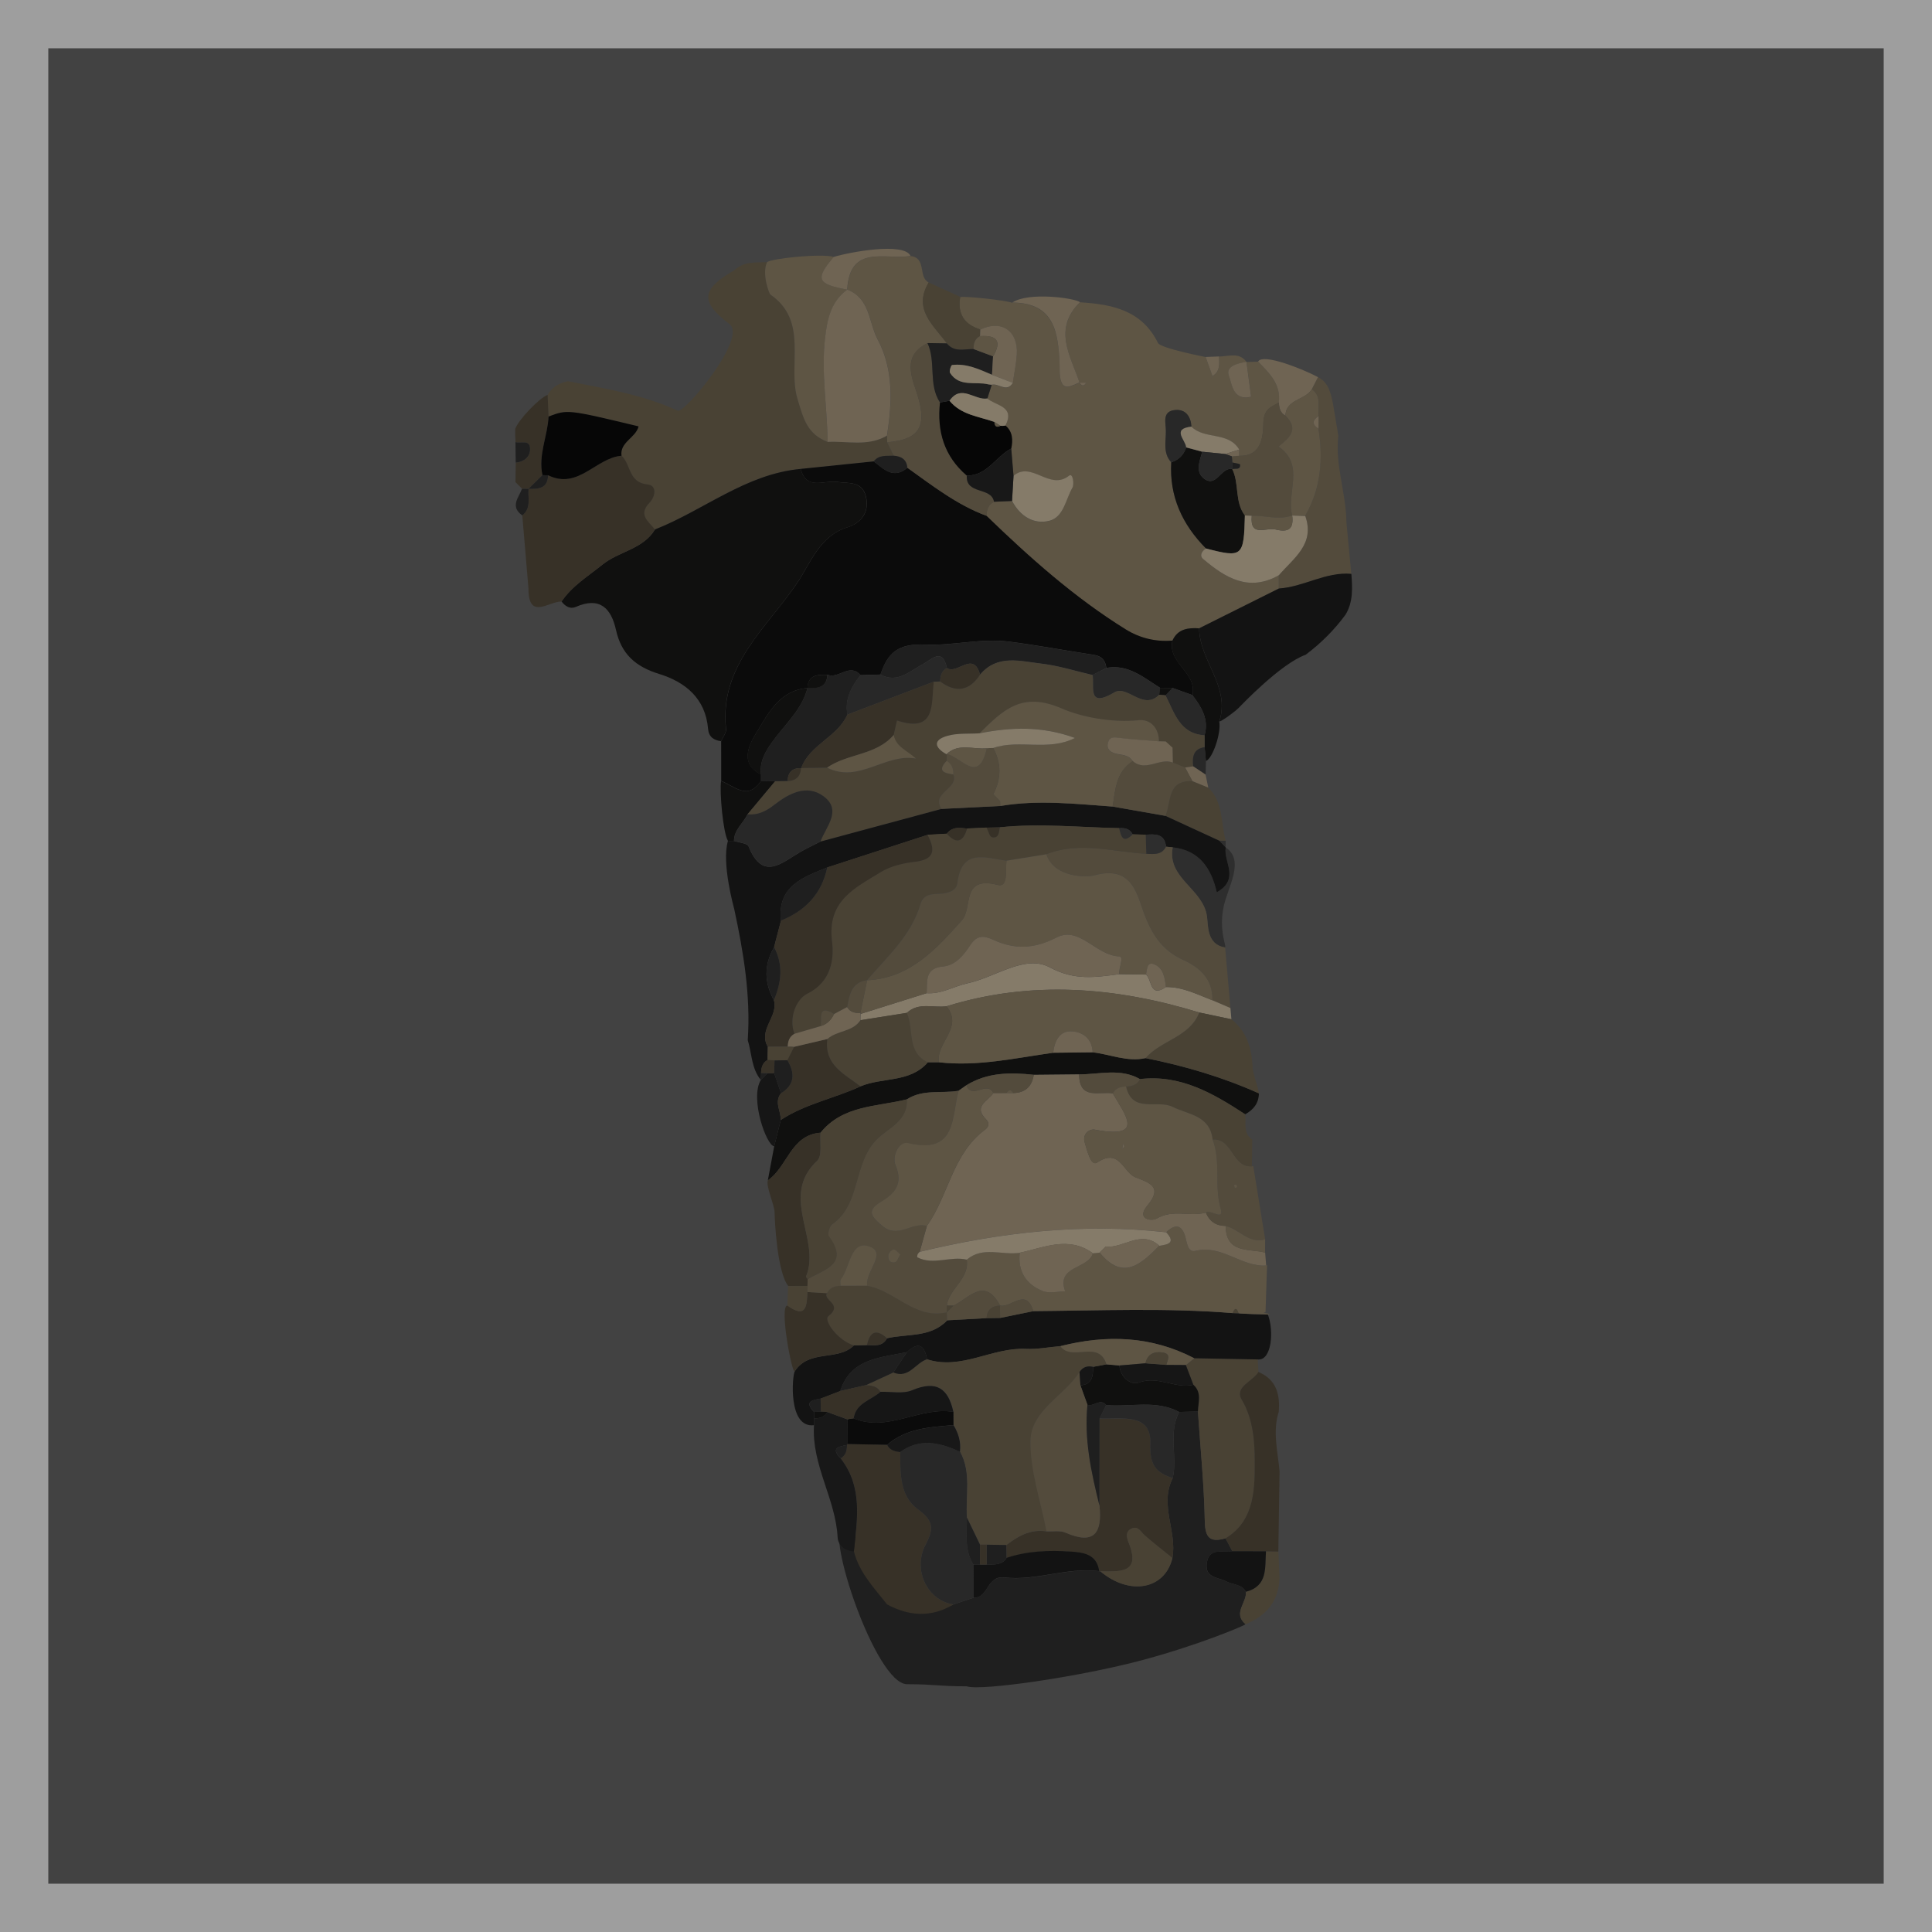 <?xml version="1.0" encoding="utf-8"?>
<!-- Generator: Adobe Illustrator 23.0.1, SVG Export Plug-In . SVG Version: 6.00 Build 0)  -->
<svg version="1.1" xmlns="http://www.w3.org/2000/svg" xmlns:xlink="http://www.w3.org/1999/xlink" x="0px" y="0px"
	 viewBox="0 0 300 300" style="enable-background:new 0 0 300 300;" xml:space="preserve">
<style type="text/css">
	.st0{fill:#424242;}
	.st1{fill:#5E5544;}
	.st2{fill:#494234;}
	.st3{fill:#534B3C;}
	.st4{fill:#373127;}
	.st5{fill:#6F6453;}
	.st6{fill:#1F1F1F;}
	.st7{fill:#0B0B0B;}
	.st8{fill:#131313;}
	.st9{fill:#10100F;}
	.st10{fill:#857B69;}
	.st11{fill:#060606;}
	.st12{fill:#181818;}
	.st13{fill:#282828;}
	.st14{fill:#2E2E2E;}
	.st15{fill:#161616;}
	.st16{fill:#9E9E9E;}
</style>
<g id="background">
	<rect x="4" y="4" class="st0" width="291" height="291"/>
</g>
<g id="Layer_1">
	<path class="st1" d="M167.72,46.94c4.97,0.31,9.6,1.23,12.09,6.32c0.4,0.82,7.4,2.18,7.4,2.18c0.35,0.98,0.7,1.96,1.05,2.94
		c-0.07,0.15-0.15,0.3-0.22,0.45c0.08-0.14,0.16-0.29,0.24-0.43c1.21-0.72,1.05-1.9,1.01-3.04c1.47,0,3.09-0.74,4.26,0.83
		c-1.37,0.22-3.29,0.71-2.72,2.16c0.47,1.19,0.56,3.96,3.45,3.27c-0.24-1.84-0.48-3.63-0.72-5.41c0.6-0.02,1.2-0.03,1.79-0.05
		c1.74,1.78,3.58,3.51,3.23,6.36c-1.26,0.68-2.33,1.01-2.4,3.14c-0.06,1.9-0.13,5.21-3.76,5.12c-0.01-0.32,0-0.64,0.02-0.96
		c-1.68-2.85-5.37-1.51-7.44-3.56c-0.1-1.59-0.9-2.72-2.52-2.58c-2.08,0.17-1.46,1.99-1.45,3.22c0.02,1.65-0.5,3.45,0.83,4.9
		c-0.3,5.31,1.73,9.67,5.4,13.37c-0.67,0.4-1.04,1.13-0.47,1.61c3.45,2.93,7.1,5.19,11.78,2.54c0,0.69,0,1.38,0,2.07
		c-4.13,2.06-8.25,4.12-12.38,6.18c-1.73-0.11-3.33,0.07-4.16,1.92c-2.61,0.22-5.09-0.4-7.26-1.75
		c-7.95-4.95-14.9-11.14-21.61-17.63c0.06-0.91,0.25-1.75,1.17-2.19c0.93-0.04,1.87-0.08,2.8-0.12c1.24,2.36,3.38,3.71,5.81,3.08
		c2.21-0.57,2.52-3.33,3.58-5.16c0.27-0.47,0.1-2.34-0.55-1.83c-3.01,2.38-5.81-2.37-8.61,0.01c-0.12-1.41-0.23-2.81-0.35-4.22
		c0.26-1.34,0.24-2.6-0.9-3.58c1.53-3.04-1.5-3.04-2.8-4.2c0.23-0.71,0.45-1.43,0.68-2.14c1.07-0.28,2.31,1.28,3.27-0.29
		c0.21-1.47,0.52-2.94,0.62-4.42c0.24-3.67-2.4-5.45-5.67-3.88c-2.51-0.78-3.57-2.46-3.11-5.06c1.36-0.1,6.74,0.49,8.08,0.89
		c6.56,0.04,7.13,4.68,7.35,9.58c0.03,0.68-0.03,1.37,0.08,2.03c0.41,2.41,1.84,1.19,3.03,0.82c0.34,0.58,0.68,0.59,1.02,0
		c0.08-0.14,0.15-0.27,0.23-0.41c-0.07,0.14-0.15,0.28-0.22,0.42c-0.35,0-0.69,0-1.04,0C166.23,55.25,163.47,51.07,167.72,46.94z"/>
	<path class="st2" d="M114.08,41.92c1.45-1.35,3.27-1.15,5.03-1.2c-0.85,1.81,0.34,4.9,0.51,5.02c6,4.15,2.63,10.91,4.21,16.19
		c0.99,3.31,1.58,5.47,4.68,6.7c3.09-0.16,6.3,0.75,9.23-0.98c0,0.34,0.01,0.69,0.01,1.03c0.34,0.69,0.68,1.39,1.01,2.08
		c-1.1,0.06-2.29-0.18-3.11,0.88c-3.78,0.39-7.55,0.78-11.33,1.17c-8.53,0.77-15.04,6.41-22.64,9.41c-0.95-1.25-2.7-2.24-0.82-4.16
		c0.86-0.88,1.23-2.68-0.33-2.83c-3-0.28-2.55-3.13-4.03-4.46c-0.3-2.11,2.2-2.77,2.65-4.56c-11.03-2.65-11.03-2.65-13.98-1.53
		c-0.05-1.12-0.1-2.23-0.15-3.35c0.71-1.23,1.82-1.88,3.18-2.13c5.78,1.15,11.62,2.07,17.03,4.57c1.05,0.48,10.85-11.33,8.06-13.43
		C108.68,46.83,108.84,44.96,114.08,41.92z"/>
	<path class="st1" d="M137.76,68.68c0-0.34-0.01-0.69-0.01-1.03c0.79-5.1,1.05-10.25-1.45-14.93c-1.41-2.64-1.16-6.4-4.73-7.74l0,0
		c0.4-7.17,5.99-4.55,9.84-5.22c2.51,0.3,1.12,3.25,2.8,4.11c-2.48,4.18,0.76,6.64,2.84,9.46c-1-0.02-2.01-0.03-3.01-0.05
		c-3.72,1.83-2.69,4.75-1.72,7.61C144.08,66.14,142.86,68.26,137.76,68.68z"/>
	<path class="st1" d="M128.51,68.62c-3.11-1.23-3.7-3.39-4.68-6.7c-1.57-5.28,1.8-12.04-4.21-16.19c-0.18-0.12-1.36-3.21-0.51-5.02
		c0.73-0.61,8.65-1.38,10.35-0.81c-2.9,3.43-2.58,4.22,2.1,5.07c0,0,0,0,0,0c-2.58,1.9-3.11,4.62-3.45,7.64
		C127.5,58,128.46,63.29,128.51,68.62z"/>
	<path class="st3" d="M207.82,67.67c-0.54,4.57,1.22,8.92,1.25,13.43c0.25,2.67,0.51,5.34,0.76,8.02c-3.98-0.36-7.4,2.02-11.25,2.27
		c0-0.69,0-1.38,0-2.07c2.29-2.67,5.66-4.85,4.09-9.22c2.44-4.23,2.81-8.78,2.07-13.51c0-0.66,0-1.32,0.01-1.98
		c-0.12-1.44,0.5-3.07-1.05-4.15c0.32-0.63,0.65-1.26,0.97-1.89c1.62,0.81,1.93,2.39,2.28,3.93
		C207.23,64.22,207.53,65.95,207.82,67.67z"/>
	<path class="st2" d="M147.03,53.32c-2.07-2.81-5.31-5.28-2.84-9.46c1.64,0.74,3.28,1.49,4.92,2.23c-0.46,2.6,0.6,4.28,3.11,5.06
		c-0.01,0.34-0.03,0.69-0.04,1.03c-0.82,0.43-1.02,1.16-1,2.01C149.74,54.17,148.17,54.75,147.03,53.32z"/>
	<path class="st4" d="M80.04,68.65c0-0.33-0.01-0.66-0.04-1c0-0.34,0-0.68,0-1.03c0.4-1.32,3.75-4.85,5.03-5.3
		c0.05,1.12,0.1,2.23,0.15,3.35c-0.15,3.05-1.63,5.96-0.95,9.1c-0.72,0.71-1.45,1.43-2.17,2.14l0.01-0.01
		c-0.34-0.01-0.68-0.01-1.01-0.01c-0.34-0.34-0.68-0.69-1.02-1.03c0.02-1.01,0.03-2.01,0.05-3.02c1.31-0.14,2.26-0.88,2.23-2.16
		C82.27,68.17,80.85,68.91,80.04,68.65z"/>
	<path class="st5" d="M157.19,46.98c2.54-1.71,9.81-0.68,10.52-0.05c-4.25,4.13-1.49,8.31-0.08,12.48l0.01-0.01
		c-1.19,0.38-2.62,1.6-3.03-0.82c-0.11-0.66-0.05-1.35-0.08-2.03C164.32,51.66,163.76,47.02,157.19,46.98z"/>
	<path class="st5" d="M195.35,56.15c0.78-1.39,7.28,1.32,9.31,2.41c-0.32,0.63-0.65,1.26-0.97,1.89c-1.01,1.72-3.97,1.48-4.1,4.09
		c-0.82-0.44-0.96-1.21-1.02-2.03C198.93,59.66,197.09,57.93,195.35,56.15z"/>
	<path class="st5" d="M131.55,44.97c-4.68-0.85-5.01-1.63-2.1-5.07c2.35-0.73,10.93-2.35,11.94-0.16
		C137.55,40.42,131.96,37.81,131.55,44.97z"/>
	<path class="st6" d="M150.12,261.85c-4.47,0-4.81-0.32-9.29-0.33c-4.89-0.06-12.75-23.86-9.96-24.42
		c3.44,1.84,13.75,14.09,17.19,12.03c1.04-0.35,2.09-0.7,3.13-1.04c2.29,0.08,2.02-3.46,4.77-3.13c4.93,0.58,9.75-1.63,14.74-0.98
		l0.17,0.02c4.56,3.82,10.01,2.81,11.18-2.07c0.76-4.13-2.06-8.27,0.05-12.4c0.77-3.39-0.73-6.99,1-10.28
		c0.97-0.03,1.94-0.06,2.91-0.09c0.39,5.68,0.96,11.36,1.07,17.05c0.05,2.63,0.85,3.34,3.22,2.66c0.36,0.67,0.71,1.34,1.07,2.01
		c-1.52,0.27-3.68-0.68-4,1.93c-0.27,2.23,1.79,2.09,3.03,2.75c1.02,0.54,2.4,0.4,3.06,1.61c0.16,1.68-2.08,3.33-0.06,5.03
		c0.01,0.17-7.13,3.18-15.79,5.52C167.89,260.35,152.29,262.61,150.12,261.85z"/>
	<path class="st2" d="M198.51,240.93c0.06,1.37,0.11,2.75,0.17,4.12c-0.12,3.59-2.05,5.85-5.27,7.16c-2.02-1.7,0.22-3.35,0.06-5.03
		c3.45-0.9,2.93-3.77,3.11-6.29C197.22,240.9,197.86,240.91,198.51,240.93z"/>
	<path class="st7" d="M124.34,72.81c3.78-0.39,7.55-0.78,11.33-1.17c1.58,1.2,3.08,2.82,5.23,0.99c3.91,2.79,7.71,5.77,12.28,7.46
		c6.71,6.49,13.65,12.69,21.61,17.63c2.17,1.35,4.65,1.97,7.26,1.75c-0.78,3.49,3.9,4.97,3.11,8.46c-1.03-0.37-2.07-0.74-3.1-1.11
		c-0.64,0-1.28-0.01-1.91-0.01c-2.57-1.6-4.96-3.72-8.35-3.1c-0.15-1.14-0.7-1.84-1.92-2.02c-4.4-0.67-8.77-1.5-13.18-2.06
		c-4.36-0.56-8.78,0.65-12.97,0.46c-4.33-0.19-5.87,1.28-7.01,4.65c-1.03,0.03-2.06,0.06-3.1,0.09c-1.69-1.93-3.42,0.64-5.12-0.05
		c-1.51-0.03-3-0.04-3.11,2.06l0,0c-4.31,0.31-6.12,3.96-7.89,6.87c-0.78,1.29-3.02,4.76,0.67,6.52c0.01,0.34,0.01,0.68,0,1.03
		c-2.06,3.1-4.12,0.8-6.18,0c0-2.06-0.01-4.12-0.01-6.18c0.27-0.63,0.83-1.29,0.77-1.88c-1.1-9.93,6.53-15.89,11.18-22.89
		c1.88-2.83,3.4-7.14,7.65-8.43c2.14-0.65,3.46-2.33,2.89-4.76c-0.58-2.47-2.72-2.04-4.57-2.3
		C127.93,74.56,125.18,76.19,124.34,72.81z"/>
	<path class="st8" d="M192.36,109.9c-0.68,0.7-2.7,2.12-3.03,2.14c1.79-5.44-3.09-9.44-3.12-14.48c4.13-2.06,8.25-4.12,12.38-6.18
		c3.85-0.24,7.27-2.63,11.25-2.27c0.16,2.19,0.3,4.38-0.93,6.37c-1.75,2.37-3.82,4.43-6.17,6.19
		C198.85,103.06,192.71,109.55,192.36,109.9z"/>
	<path class="st9" d="M187.26,85.16c-3.67-3.7-5.7-8.07-5.39-13.37c1.17-0.38,1.94-1.15,2.32-2.31c0.83,0.22,1.66,0.45,2.49,0.67
		c-0.39,1.45-1.14,3.14,0.32,4.2c1.91,1.39,2.58-1.82,4.34-1.53c1.14,2.28,0.34,5.08,1.97,7.22
		C193.15,86.45,192.93,86.64,187.26,85.16z"/>
	<path class="st3" d="M153.18,80.1c-4.57-1.7-8.37-4.67-12.28-7.46c-0.11-1.3-0.94-1.78-2.12-1.88c-0.34-0.69-0.68-1.39-1.01-2.08
		c5.1-0.42,6.32-2.54,4.54-7.79c-0.97-2.86-2-5.79,1.72-7.61c1.35,2.93,0.08,6.41,1.94,9.23c-0.48,4.47,0.65,8.34,4.16,11.35
		c-0.18,3.01,3.8,1.69,4.23,4.06C153.42,78.35,153.24,79.19,153.18,80.1z"/>
	<path class="st3" d="M193.3,80.04c-1.63-2.14-0.83-4.95-1.97-7.22c0,0,0.04,0.03,0.04,0.03c0.46-0.15,1.26,0.18,1.19-0.7
		c-0.01-0.14-0.78-0.22-1.21-0.33c-0.01-0.32-0.04-0.64-0.09-0.96c0.39-0.03,0.77-0.06,1.16-0.09c3.63,0.09,3.69-3.22,3.75-5.12
		c0.07-2.14,1.14-2.46,2.4-3.14c0.05,0.82,0.2,1.6,1.02,2.03c2.21,2.17,0.59,3.49-1.06,4.81c4.18,2.88,1.16,7.18,2.12,10.7l0,0
		c-2.09,0.75-4.19-0.02-6.28,0.04C194.02,80.07,193.66,80.05,193.3,80.04z"/>
	<path class="st10" d="M193.3,80.04c0.36,0.02,0.71,0.03,1.07,0.05c-0.31,3.43,2.21,1.77,3.69,2.13c2.03,0.5,2.86-0.1,2.59-2.17
		c0,0,0,0,0,0c0.67,0.02,1.35,0.03,2.02,0.05c1.57,4.37-1.8,6.56-4.09,9.22c-4.68,2.65-8.33,0.39-11.78-2.54
		c-0.57-0.48-0.2-1.22,0.47-1.61C192.93,86.64,193.15,86.45,193.3,80.04z"/>
	<path class="st11" d="M150.12,73.85c-3.51-3-4.65-6.88-4.16-11.35c0.49-0.09,0.99-0.18,1.48-0.27c1.8,2.2,4.53,2.42,6.96,3.29
		c0.05,0.61,0.28,0.95,0.94,0.6l0.4,0.01l0.39-0.06c1.14,0.98,1.17,2.24,0.9,3.58C154.62,70.88,153.3,73.89,150.12,73.85z"/>
	<path class="st9" d="M186.2,97.56c0.03,5.04,4.91,9.05,3.12,14.48c0.35,1.7-1.03,5.79-2.07,6.13c-0.07-0.72-0.13-1.44-0.2-2.16
		c0-0.61-0.01-1.22-0.01-1.83c0.72-2.49-0.49-4.39-1.88-6.23c0.79-3.49-3.9-4.97-3.11-8.46C182.88,97.64,184.48,97.46,186.2,97.56z"
		/>
	<path class="st10" d="M157.38,73.88c2.8-2.38,5.6,2.37,8.61-0.01c0.64-0.51,0.82,1.36,0.55,1.83c-1.06,1.84-1.37,4.59-3.58,5.16
		c-2.43,0.63-4.57-0.71-5.81-3.08C157.23,76.48,157.3,75.18,157.38,73.88z"/>
	<path class="st6" d="M147.44,62.23c-0.49,0.09-0.99,0.18-1.48,0.27c-1.86-2.82-0.58-6.3-1.94-9.23c1,0.02,2.01,0.03,3.01,0.05
		c1.14,1.43,2.71,0.85,4.15,0.88c1.01,0.38,2.01,0.76,3.02,1.13c-0.05,0.95-0.11,1.91-0.16,2.86c-1.98-0.85-3.95-1.79-6.19-1.52
		c-0.17,0.02-0.49,0.97-0.33,1.22c1.46,2.28,3.95,1.27,5.98,1.79c0.16,0.04,0.33,0.04,0.5,0.05c-0.23,0.71-0.45,1.43-0.68,2.14
		C151.37,62.22,149.25,59.58,147.44,62.23z"/>
	<path class="st12" d="M157.38,73.88c-0.08,1.3-0.15,2.61-0.23,3.91c-0.93,0.04-1.87,0.08-2.8,0.12c-0.43-2.37-4.41-1.05-4.23-4.06
		c3.18,0.04,4.5-2.96,6.91-4.19C157.15,71.06,157.26,72.47,157.38,73.88z"/>
	<path class="st10" d="M147.44,62.23c1.81-2.66,3.93-0.01,5.88-0.35c1.31,1.15,4.34,1.16,2.81,4.2c0,0-0.39,0.05-0.39,0.05
		s-0.4-0.01-0.4-0.01c-0.31-0.2-0.63-0.4-0.94-0.61C151.97,64.66,149.24,64.43,147.44,62.23z"/>
	<path class="st5" d="M154.04,58.2c0.05-0.95,0.11-1.91,0.16-2.86c1.42-2.4,0.56-3.32-2.02-3.14c0.01-0.34,0.03-0.69,0.04-1.03
		c3.27-1.58,5.91,0.2,5.67,3.88c-0.1,1.48-0.41,2.94-0.62,4.42C156.2,59.03,155.12,58.62,154.04,58.2z"/>
	<path class="st13" d="M184.19,69.47c-0.38,1.17-1.16,1.94-2.32,2.31c-1.33-1.45-0.81-3.25-0.83-4.9c-0.01-1.22-0.64-3.04,1.45-3.22
		c1.62-0.14,2.42,1,2.52,2.58C181.86,66.6,184.12,68.31,184.19,69.47z"/>
	<path class="st10" d="M184.19,69.47c-0.07-1.16-2.33-2.87,0.81-3.22c2.07,2.05,5.75,0.71,7.43,3.56c-0.73,0.23-1.46,0.46-2.18,0.69
		c-1.19-0.12-2.38-0.24-3.57-0.36C185.86,69.92,185.02,69.69,184.19,69.47z"/>
	<path class="st10" d="M154.04,58.2c1.08,0.42,2.16,0.83,3.23,1.25c-0.96,1.56-2.19,0.01-3.27,0.29c-0.17-0.02-0.34-0.01-0.5-0.05
		c-2.03-0.51-4.52,0.49-5.98-1.79c-0.16-0.25,0.16-1.2,0.33-1.22C150.09,56.41,152.06,57.35,154.04,58.2z"/>
	<path class="st5" d="M193.55,56.2c0.24,1.79,0.47,3.57,0.72,5.41c-2.89,0.69-2.98-2.07-3.45-3.27c-0.57-1.45,1.35-1.94,2.72-2.16
		C193.54,56.18,193.55,56.2,193.55,56.2z"/>
	<path class="st5" d="M187.21,55.43c0.69-0.03,1.38-0.05,2.08-0.08c0.04,1.14,0.2,2.31-1.01,3.04l-0.02-0.02
		C187.91,57.39,187.56,56.41,187.21,55.43z"/>
	<path class="st5" d="M190.26,70.5c0.73-0.23,1.45-0.46,2.18-0.69c-0.02,0.32-0.03,0.64-0.02,0.96c-0.39,0.03-0.77,0.06-1.16,0.09
		C190.93,70.74,190.59,70.62,190.26,70.5z"/>
	<path class="st5" d="M167.64,59.42c0.35,0,0.69,0,1.04,0l-0.01-0.01C168.33,59.99,167.99,59.99,167.64,59.42
		C167.65,59.41,167.64,59.42,167.64,59.42z"/>
	<path class="st5" d="M188.28,58.39c-0.08,0.14-0.16,0.29-0.24,0.43c0.07-0.15,0.15-0.3,0.22-0.45
		C188.26,58.37,188.28,58.39,188.28,58.39z"/>
	<path class="st5" d="M168.68,59.42c0.07-0.14,0.15-0.28,0.22-0.42C168.83,59.13,168.75,59.27,168.68,59.42
		C168.67,59.41,168.68,59.42,168.68,59.42z"/>
	<path class="st9" d="M124.34,72.81c0.84,3.37,3.59,1.75,5.54,2.02c1.85,0.26,3.99-0.18,4.57,2.3c0.57,2.43-0.76,4.11-2.89,4.76
		c-4.25,1.29-5.77,5.61-7.65,8.43c-4.65,7.01-12.28,12.96-11.18,22.89c0.07,0.59-0.5,1.25-0.76,1.88c-1.13-0.15-1.91-0.65-2.02-1.9
		c-0.39-4.75-3.56-7.3-7.6-8.54c-3.67-1.13-5.87-3.09-6.7-6.83c-0.74-3.35-2.5-5.22-6.24-3.58c-0.87,0.38-1.65-0.09-2.21-0.84
		c1.64-2.44,4.12-3.93,6.35-5.73c2.57-2.08,6.3-2.37,8.16-5.46C109.3,79.22,115.81,73.59,124.34,72.81z"/>
	<path class="st4" d="M101.7,82.22c-1.86,3.09-5.59,3.37-8.16,5.46c-2.23,1.81-4.7,3.29-6.35,5.73c-1.95-0.07-5.15,2.99-5.13-2.04
		c-0.32-3.78-0.64-7.56-0.96-11.35c1.42-1.11,0.86-2.7,0.97-4.12c0,0-0.01,0.01-0.01,0.01c1.54,0.04,2.99-0.03,3.05-2.12
		c4.68,2.3,7.42-2.71,11.4-3.03c1.48,1.32,1.03,4.17,4.03,4.46c1.56,0.15,1.19,1.95,0.33,2.83C99,79.97,100.74,80.97,101.7,82.22z"
		/>
	<path class="st5" d="M128.51,68.62c-0.05-5.33-1.01-10.63-0.41-16.01c0.34-3.02,0.87-5.73,3.45-7.64c3.57,1.33,3.32,5.09,4.73,7.74
		c2.5,4.68,2.25,9.82,1.45,14.93C134.81,69.38,131.61,68.46,128.51,68.62z"/>
	<path class="st11" d="M96.51,70.77c-3.98,0.32-6.72,5.32-11.4,3.03c-0.29,0.01-0.59,0-0.88-0.02c-0.68-3.14,0.8-6.05,0.95-9.1
		c2.95-1.12,2.95-1.12,13.98,1.53C98.71,68,96.21,68.66,96.51,70.77z"/>
	<path class="st6" d="M138.77,70.76c1.18,0.09,2.02,0.58,2.12,1.88c-2.15,1.83-3.65,0.2-5.23-0.99
		C136.48,70.58,137.67,70.82,138.77,70.76z"/>
	<path class="st6" d="M82.07,75.91c-0.12,1.42,0.45,3.01-0.97,4.12c-1.94-1.36-0.57-2.75-0.04-4.13
		C81.39,75.89,81.73,75.9,82.07,75.91z"/>
	<path class="st1" d="M202.67,80.09c-0.67-0.02-1.35-0.03-2.02-0.05c-0.95-3.52,2.06-7.82-2.12-10.7c1.65-1.32,3.27-2.64,1.06-4.81
		c0.12-2.61,3.08-2.37,4.1-4.09c1.55,1.08,0.93,2.71,1.05,4.15c-1.02,0.66-1.03,1.32-0.01,1.98
		C205.48,71.31,205.11,75.86,202.67,80.09z"/>
	<path class="st5" d="M204.74,66.58c-1.03-0.66-1.01-1.32,0.01-1.98C204.74,65.26,204.74,65.92,204.74,66.58z"/>
	<path class="st6" d="M80.04,68.65c0.81,0.26,2.24-0.48,2.27,1.03c0.03,1.28-0.92,2.02-2.23,2.16
		C80.06,70.78,80.05,69.72,80.04,68.65z"/>
	<path class="st1" d="M152.18,52.19c2.58-0.18,3.44,0.75,2.02,3.14c-1.01-0.38-2.02-0.76-3.02-1.13
		C151.16,53.35,151.36,52.62,152.18,52.19z"/>
	<path class="st6" d="M84.23,73.77c0.29,0.02,0.59,0.03,0.88,0.02c-0.06,2.09-1.51,2.16-3.05,2.12
		C82.78,75.2,83.5,74.49,84.23,73.77z"/>
	<path class="st4" d="M182.1,229.54c-2.11,4.12,0.71,8.27-0.05,12.4c-1.43-1.16-2.89-2.3-4.28-3.5c-0.62-0.53-1.02-1.53-2.03-1.09
		c-1.02,0.44-0.8,1.4-0.49,2.17c1.98,4.88-1.38,4.49-4.38,4.49c0,0-0.17-0.02-0.17-0.02c-0.38-2.65-2.46-2.92-4.48-3.04
		c-3.34-0.21-6.68-0.11-9.91,0.98c-0.02-0.67-0.03-1.34-0.05-2c1.84-1.43,3.79-2.51,6.24-2.13c1,0.05,2.11-0.17,2.97,0.2
		c4.55,1.99,5.69-0.08,5.26-4.21c0.01-4.51,0.01-9.01,0.02-13.52c3.26,0.18,8.05-0.97,7.88,3.89
		C178.5,227.6,179.52,228.64,182.1,229.54z"/>
	<path class="st4" d="M148.06,249.13c-3.44,2.07-6.88,1.85-10.32,0c-2.01-2.57-4.33-4.94-5.15-8.25c0.54-4.98,1.41-10.01-2.05-14.43
		c0.8-0.47,0.97-1.23,0.98-2.08l0.04-0.15c2.06,0.04,4.12,0.09,6.19,0.13c0.42,0.85,1.2,1.03,2.04,1.12
		c0.01,3.26-0.14,6.78,2.76,8.9c2.31,1.7,2.53,2.89,1.19,5.44C141.62,243.83,144.09,248.6,148.06,249.13z"/>
	<path class="st2" d="M190.3,238.87c-2.37,0.68-3.17-0.03-3.22-2.66c-0.11-5.69-0.69-11.37-1.07-17.05c0.06-1.42,0.64-2.94-0.7-4.13
		c-0.39-1.02-0.78-2.05-1.17-3.07c0.43-0.35,0.87-0.7,1.3-1.05c3.29,0.06,6.58,0.12,9.86,0.18c0.04,0.65,0.07,1.3,0.11,1.95
		c-0.88,1.48-3.81,2.3-2.58,4.34c1.79,2.97,2,6.69,2,9.32C194.84,230.7,195.01,236.06,190.3,238.87z"/>
	<path class="st13" d="M148.06,249.13c-3.96-0.53-6.44-5.3-4.32-9.31c1.35-2.55,1.13-3.74-1.19-5.44c-2.9-2.13-2.75-5.64-2.76-8.9
		c3.07-2.25,6.17-1.45,9.28-0.08c1.8,3.26,0.84,6.81,1.07,10.23c0.02,2.48-0.43,5.03,1.02,7.32c0.01,1.71,0.02,3.42,0.03,5.14
		C150.15,248.44,149.1,248.78,148.06,249.13z"/>
	<path class="st4" d="M190.3,238.87c4.71-2.81,4.53-8.16,4.53-12.17c0-2.63-0.21-6.35-2-9.32c-1.22-2.04,1.7-2.86,2.58-4.34
		c2.78,1.18,3.38,3.47,3.15,6.19c-0.98,3.09-0.14,6.16,0.13,9.24c-0.06,4.15-0.12,8.31-0.19,12.46c-0.64-0.01-1.29-0.03-1.93-0.04
		c-1.74,0-3.47-0.01-5.21-0.01C191.01,240.2,190.66,239.54,190.3,238.87z"/>
	<path class="st9" d="M185.31,215.03c1.33,1.19,0.75,2.7,0.7,4.13c-0.97,0.03-1.94,0.06-2.91,0.09c-3.63-1.94-7.55-0.73-11.33-1.07
		c-0.95-1.13-1.94,0.31-2.91-0.04c-0.36-1.01-0.73-2.01-1.09-3.02c1.85-0.14,1.96-1.47,1.97-2.87c0.69-0.13,1.38-0.26,2.07-0.39
		c0.67,0.06,1.34,0.11,2.01,0.17c0.16,1.9,1.78,3.1,3.04,2.64C179.86,213.58,182.5,215.69,185.31,215.03z"/>
	<path class="st8" d="M151.19,248.09c-0.01-1.71-0.02-3.42-0.03-5.14c0.34,0,0.68,0,1.02-0.01c0.34,0,0.69,0,1.03,0
		c1.14-0.03,2.35,0.16,3.09-1.04c3.23-1.09,6.57-1.19,9.91-0.98c2.02,0.13,4.11,0.39,4.48,3.04c-4.99-0.65-9.8,1.56-14.74,0.98
		C153.21,244.63,153.49,248.17,151.19,248.09z"/>
	<path class="st13" d="M171.77,218.18c3.78,0.34,7.7-0.86,11.33,1.07c-1.73,3.29-0.23,6.9-1,10.28c-2.58-0.89-3.6-1.93-3.48-5.39
		c0.17-4.86-4.62-3.72-7.88-3.89C171.09,219.56,171.43,218.87,171.77,218.18z"/>
	<path class="st2" d="M170.87,244c2.99,0,6.36,0.38,4.38-4.49c-0.31-0.77-0.53-1.73,0.49-2.17c1.01-0.44,1.42,0.56,2.03,1.09
		c1.39,1.21,2.85,2.34,4.28,3.5C180.88,246.82,175.43,247.82,170.87,244z"/>
	<path class="st8" d="M191.37,240.87c1.74,0,3.47,0.01,5.21,0.01c-0.18,2.52,0.34,5.39-3.11,6.29c-0.67-1.21-2.05-1.07-3.06-1.61
		c-1.24-0.66-3.3-0.53-3.03-2.75C187.69,240.2,189.85,241.14,191.37,240.87z"/>
	<path class="st8" d="M195.31,211.09c-3.29-0.06-6.58-0.12-9.87-0.18c-6.67-3.48-13.64-3.69-20.79-1.88
		c-1.8,0.16-3.61,0.51-5.39,0.43c-5.2-0.25-9.98,3.34-15.31,1.62c-0.39-2.17-1.32-2.84-3.11-1.12c-4.12,0.88-8.72,0.94-10.37,6.05
		c-1.01,0.39-2.03,0.78-3.04,1.17c-1.31,0.22-2.58,0.46-1.02,2.08c0,0.34,0,0.68,0,1.02c0,0.34,0,0.68,0,1.02
		c-4.11,0.52-3.38-7.78-3-8.36c2.25-3.48,6.68-1.53,9.19-4.02c0.68-0.02,1.35-0.04,2.03-0.05c1.16,0.02,2.41,0.27,3.11-1.06
		c3.17-0.74,6.77-0.06,9.36-2.79c2.03-0.11,4.07-0.22,6.1-0.34c0.71-0.01,1.41-0.02,2.12-0.03c1.72-0.35,3.43-0.71,5.15-1.06
		c10.32-0.08,20.65-0.53,30.96,0.31c0.3,0.01,0.6,0.02,0.9,0.03c0.28,0.08,4.25,0.2,4.54,0.19
		C197.84,206.57,197.49,211.33,195.31,211.09z"/>
	<path class="st14" d="M190.33,131.59c3.04,2.04,0.29,6.17-0.34,9.28c-0.74,3.63,0.46,6,0.25,6.25c-2.85-0.42-2.63-3.4-2.81-4.79
		c-0.57-4.34-6.26-5.92-5.32-10.76c4.06,0.43,5.95,3.19,6.83,6.97C192.6,136.49,189.94,133.8,190.33,131.59L190.33,131.59z"/>
	<path class="st6" d="M136.7,104.75c1.14-3.37,2.69-4.84,7.01-4.65c4.19,0.19,8.62-1.02,12.97-0.46c4.41,0.57,8.79,1.39,13.18,2.06
		c1.22,0.19,1.77,0.88,1.92,2.02c-0.71,0.36-1.41,0.73-2.12,1.09c-2.65-0.61-5.28-1.46-7.96-1.77c-3.28-0.38-6.84-1.49-9.52,1.72
		c-1.02-3.81-3.59,0.08-5.15-1.04c-0.68-3.29-2.47-1.25-3.67-0.62C141.24,104.21,139.41,106.16,136.7,104.75z"/>
	<path class="st6" d="M118.16,121.27c0.01-0.34,0.01-0.68,0-1.03c-0.2-1.96,0.59-3.4,1.75-5.03c1.93-2.7,4.61-4.96,5.48-8.37
		c0,0,0,0,0,0c1.5,0.02,2.97-0.01,3.11-2.06c1.7,0.69,3.43-1.88,5.12,0.05c-1.4,1.8-2.47,3.71-2.03,6.13
		c-1.54,3.5-5.82,4.63-7.17,8.29l-0.03,0.02c-1.38-0.04-2.04,0.66-2.09,2.01c-0.64,0.01-1.28,0.01-1.92,0.02
		C119.63,121.3,118.89,121.28,118.16,121.27z"/>
	<path class="st13" d="M131.57,110.97c-0.45-2.41,0.63-4.32,2.03-6.13c1.03-0.03,2.06-0.06,3.1-0.09c2.71,1.41,4.54-0.54,6.66-1.64
		c1.2-0.62,3-2.67,3.67,0.62c-0.81,0.46-1.02,1.23-1.03,2.09c-0.33,0.01-0.66,0.02-0.99,0.03
		C140.53,107.56,136.05,109.26,131.57,110.97z"/>
	<path class="st9" d="M125.38,106.85c-0.87,3.4-3.55,5.66-5.48,8.37c-1.16,1.62-1.95,3.07-1.75,5.03c-3.69-1.76-1.45-5.24-0.67-6.52
		C119.26,110.81,121.07,107.16,125.38,106.85z"/>
	<path class="st13" d="M169.67,104.81c0.71-0.36,1.41-0.72,2.12-1.09c3.4-0.62,5.78,1.49,8.35,3.1c-0.05,0.36-0.1,0.71-0.14,1.07
		c-2.53,2.51-4.93-1.58-6.95-0.39C168.84,109.99,169.95,106.73,169.67,104.81z"/>
	<path class="st9" d="M118.16,121.27c0.74,0.01,1.47,0.03,2.21,0.04c-1.43,1.71-2.86,3.42-4.29,5.14c-0.67,1.39-2.1,2.39-2.11,4.12
		c-0.31-0.01-0.62-0.01-0.94-0.01c-0.75-1.26-1.32-7.55-1.06-9.28C114.04,122.07,116.1,124.37,118.16,121.27z"/>
	<path class="st13" d="M185.16,107.94c1.39,1.85,2.61,3.75,1.88,6.23c-3.89-0.24-4.67-3.51-6.06-6.2c0.36-0.38,0.72-0.76,1.08-1.15
		C183.09,107.2,184.13,107.57,185.16,107.94z"/>
	<path class="st9" d="M128.48,104.8c-0.13,2.05-1.6,2.08-3.11,2.06C125.48,104.76,126.97,104.76,128.48,104.8z"/>
	<path class="st9" d="M182.06,106.83c-0.36,0.38-0.72,0.76-1.08,1.14c-0.33-0.03-0.66-0.06-0.98-0.09c0.05-0.36,0.1-0.71,0.14-1.07
		C180.78,106.83,181.42,106.83,182.06,106.83z"/>
	<path class="st13" d="M190.26,70.5c0.34,0.12,0.67,0.23,1.01,0.35c0.05,0.32,0.08,0.64,0.09,0.96c0.01,0.34,0.01,0.69,0.02,1.03
		c0,0-0.04-0.03-0.04-0.03c-1.75-0.28-2.43,2.93-4.34,1.53c-1.46-1.06-0.7-2.75-0.32-4.2C187.88,70.26,189.07,70.38,190.26,70.5z"/>
	<path class="st1" d="M200.65,80.04c0.27,2.08-0.55,2.68-2.59,2.17c-1.48-0.37-4,1.29-3.69-2.13
		C196.46,80.02,198.56,80.8,200.65,80.04z"/>
	<path class="st6" d="M191.37,72.84c-0.01-0.34-0.01-0.69-0.02-1.03c0.42,0.11,1.19,0.19,1.21,0.33
		C192.63,73.03,191.84,72.69,191.37,72.84z"/>
	<path class="st1" d="M154.4,65.52c0.31,0.2,0.63,0.4,0.94,0.61C154.68,66.47,154.45,66.13,154.4,65.52z"/>
	<path class="st2" d="M180,107.89c0.33,0.03,0.66,0.06,0.98,0.09c1.39,2.68,2.18,5.96,6.06,6.2c0,0.61,0.01,1.22,0.01,1.83
		c-1.8,0.28-1.93,1.55-1.78,3c-0.42,0.06-0.85,0.11-1.27,0.17c-0.63-0.25-1.27-0.51-1.9-0.76c-0.01-0.76-0.02-1.53-0.04-2.29
		c-0.35-0.32-0.71-0.65-1.06-0.97c-0.35-0.01-0.7-0.02-1.05-0.02c0-2.09-1.32-3.48-3.12-3.3c-4.21,0.43-8.88-0.47-11.98-1.82
		c-6.3-2.74-9.21,0.38-12.76,3.85c-1.66,0.11-3.41-0.05-4.98,0.39c-2.32,0.66-2.01,1.84-0.11,2.88c0,0.34-0.01,0.67-0.02,1.01
		c-1.57,1.66-0.28,1.9,1.05,2.12c0.83,2.29-3.49,2.78-1.86,5.34c-6.26,1.69-12.53,3.38-18.79,5.07c0.87-2.33,3.42-4.87,0.44-7.04
		c-2.59-1.89-5.38-0.4-7.63,1.36c-1.28,1-2.53,1.61-4.13,1.47c1.43-1.71,2.86-3.42,4.29-5.14c0.64-0.01,1.28-0.01,1.92-0.02
		c1.29-0.05,2.01-0.7,2.09-2.01c0,0,0.03-0.02,0.03-0.02c1.34-0.02,2.69-0.04,4.03-0.06c4.96,2.49,8.97-2.26,13.78-1.42
		c-1.41-1.29-3.1-1.79-3.44-3.66c0.17-0.75,0.34-1.49,0.51-2.24c6.15,2.01,5.28-2.63,5.72-6.03c0.33,0,0.66-0.01,0.99-0.03
		c2.43,1.8,4.5,1.51,6.19-1.05c2.69-3.21,6.24-2.1,9.52-1.72c2.69,0.31,5.31,1.16,7.96,1.77c0.28,1.92-0.83,5.18,3.38,2.69
		C175.06,106.31,177.47,110.41,180,107.89z"/>
	<path class="st13" d="M185.28,119.01c-0.16-1.44-0.03-2.72,1.78-3c0.06,0.72,0.13,1.44,0.2,2.16c-0.02,0.7-0.03,1.41-0.05,2.11
		C186.56,119.86,185.92,119.43,185.28,119.01z"/>
	<path class="st2" d="M143.95,211.07c5.33,1.72,10.11-1.87,15.31-1.62c1.79,0.09,3.59-0.27,5.39-0.43c1.78,2.48,5.96-1.09,7.17,2.83
		c-0.69,0.13-1.38,0.26-2.07,0.38c-0.89-0.2-1.61,0.02-2.12,0.81c-2.38,3.74-7.55,5.96-7.6,10.72c-0.05,4.66,1.59,9.34,2.49,14.01
		c-2.45-0.38-4.41,0.7-6.24,2.13c-1.01-0.02-2.03-0.03-3.05-0.05c-0.34,0-0.69,0-1.03,0c-0.68-1.41-1.36-2.81-2.04-4.22
		c-0.24-3.42,0.73-6.97-1.07-10.23c0.17-1.49-0.22-2.85-1-4.11c0-0.69-0.01-1.38-0.01-2.06c-0.79-3.66-2.65-4.95-6.39-3.37
		c-1.43,0.6-3.28,0.2-4.93,0.25c-0.51-0.87-1.37-0.97-2.25-1.04c1.41-0.65,2.83-1.3,4.24-1.96
		C141.13,214.13,142.15,211.62,143.95,211.07z"/>
	<path class="st3" d="M162.5,237.78c-0.9-4.67-2.54-9.35-2.49-14.01c0.06-4.76,5.22-6.98,7.61-10.72c0.05,0.69,0.1,1.38,0.15,2.07
		c0.36,1.01,0.73,2.01,1.09,3.02c-0.54,5.35,0.58,10.5,1.86,15.64c0.44,4.13-0.71,6.19-5.26,4.21
		C164.61,237.61,163.49,237.83,162.5,237.78z"/>
	<path class="st6" d="M170.72,233.77c-1.28-5.13-2.4-10.29-1.86-15.64c0.97,0.35,1.96-1.09,2.91,0.04
		c-0.34,0.69-0.69,1.38-1.03,2.08C170.74,224.76,170.73,229.27,170.72,233.77z"/>
	<path class="st6" d="M153.21,239.86c1.02,0.02,2.03,0.03,3.04,0.05c0.02,0.67,0.03,1.34,0.05,2c-0.75,1.2-1.95,1.01-3.09,1.04
		C153.21,241.92,153.21,240.89,153.21,239.86z"/>
	<path class="st12" d="M126.4,221.29c0-0.34,0-0.68,0-1.02c0.84-0.03,1.6-0.22,2.05-1.02c1.05,0.38,2.1,0.77,3.15,1.15
		c-0.01,1.28-0.03,2.56-0.04,3.83c0,0-0.04,0.15-0.04,0.15c-1.3,0.23-2.56,0.49-0.98,2.08c3.45,4.42,2.58,9.45,2.05,14.43
		c-1.41-0.04-2.45-0.96-2.52-2.13C129.76,232.72,125.99,227.45,126.4,221.29z"/>
	<path class="st7" d="M131.56,224.23c0.01-1.28,0.03-2.56,0.04-3.84c0.31-0.08,0.63-0.13,0.95-0.16c5.33,2.23,10.25-1.86,15.5-1
		c0,0.69,0.01,1.38,0.01,2.06c-3.65,0.3-7.33,0.49-10.31,3.06C135.69,224.32,133.62,224.27,131.56,224.23z"/>
	<path class="st12" d="M137.75,224.36c2.98-2.57,6.66-2.76,10.31-3.06c0.78,1.26,1.17,2.62,1,4.11c-3.1-1.38-6.2-2.18-9.28,0.07
		C138.95,225.39,138.17,225.21,137.75,224.36z"/>
	<path class="st6" d="M130.54,226.45c-1.58-1.59-0.32-1.84,0.98-2.08C131.52,225.22,131.35,225.98,130.54,226.45z"/>
	<path class="st1" d="M171.82,211.86c-1.21-3.92-5.39-0.35-7.17-2.83c7.15-1.81,14.12-1.6,20.8,1.88c-0.43,0.35-0.87,0.7-1.3,1.05
		c-1.01-0.01-2.02-0.01-3.04-0.02c0.17-0.75,0.82-1.71-0.56-1.92c-1.3-0.21-2.36,0.21-2.69,1.67c-1.34,0.11-2.69,0.23-4.03,0.34
		C173.16,211.97,172.49,211.91,171.82,211.86z"/>
	<path class="st15" d="M181.1,211.94c1.01,0.01,2.02,0.01,3.04,0.02c0.39,1.02,0.78,2.05,1.17,3.07c-2.82,0.66-5.45-1.45-8.44-0.36
		c-1.27,0.46-2.89-0.74-3.04-2.64c1.34-0.11,2.69-0.23,4.03-0.34C178.94,211.77,180.02,211.86,181.1,211.94z"/>
	<path class="st6" d="M150.14,235.64c0.68,1.41,1.36,2.81,2.04,4.22c0,1.03,0,2.06,0,3.1c-0.34,0-0.68,0-1.02,0.01
		C149.71,240.67,150.16,238.12,150.14,235.64z"/>
	<path class="st15" d="M167.77,215.12c-0.05-0.69-0.1-1.38-0.15-2.07c0.51-0.79,1.24-1.01,2.12-0.81
		C169.73,213.65,169.62,214.98,167.77,215.12z"/>
	<path class="st4" d="M152.18,242.95c0-1.03,0-2.06,0-3.1c0.34,0,0.69,0,1.03,0c0,1.03,0,2.06,0,3.09
		C152.87,242.95,152.52,242.95,152.18,242.95z"/>
	<path class="st1" d="M196.51,203.77c-1.11,0.09,1.46,0.25,0.35,0.34c-0.3,0.01-4.26-0.11-4.54-0.19c-0.28-0.87-0.58-0.87-0.91-0.02
		c-10.31-0.84-20.64-0.39-30.96-0.31c-1.14-3.76-3.47-0.42-5.16-0.87c-2.43-4.53-4.83-1.12-7.24,0.02c-0.34,0-0.68-0.01-1.03-0.02
		c0.35-2.67,3.54-4.1,3.09-7.12c2.51-2.13,5.5-0.65,8.24-1.09c-0.34,2.9,0.98,4.93,3.56,5.96c1.01,0.4,2.32,0.05,3.49,0.05
		c-1.44-4.06,3.6-3.41,4.3-5.92c0.35-0.04,0.69-0.07,1.04-0.11c3.64,4.51,6.46,1.76,9.28-1.05c1.33-0.2,2.59-0.44,1.07-2.1
		c1.35-1.29,2.42-1.22,2.96,0.69c0.28,0.99,0.39,2.5,1.6,2.2c4.08-1,7.11,2.54,10.96,2.27c0,0,0.13-0.1,0.14-0.1
		C196.66,198.86,196.59,201.31,196.51,203.77L196.51,203.77z"/>
	<path class="st2" d="M147.08,205.01c-2.58,2.73-6.18,2.05-9.36,2.79c-1.67-1.51-2.66-1.03-3.11,1.06
		c-0.68,0.02-1.35,0.04-2.03,0.05c-2.43-0.69-4.78-3.89-3.96-4.53c2.39-1.87-0.92-2.48-0.21-3.58c0.44-0.87,1.2-1.14,2.11-1.15
		c1.38,0,2.76-0.01,4.13-0.01c4.33,0.75,7.41,5.26,12.37,4.12C147.04,204.18,147.06,204.59,147.08,205.01z"/>
	<path class="st4" d="M128.41,200.8c-0.7,1.1,2.6,1.71,0.22,3.58c-0.82,0.64,1.53,3.83,3.96,4.53c-2.5,2.5-6.93,0.54-9.19,4.02
		c-0.38,0.58-2.44-10.12-1.14-10.21c2.95,2.13,3.03,0.02,3.11-2.1C126.38,200.68,127.4,200.74,128.41,200.8z"/>
	<path class="st6" d="M138.72,213.12c-1.41,0.65-2.83,1.3-4.24,1.96c-1.34,0.31-2.68,0.61-4.02,0.92c1.65-5.11,6.25-5.17,10.37-6.05
		C140.13,211.01,139.43,212.07,138.72,213.12z"/>
	<path class="st4" d="M130.46,216c1.34-0.31,2.68-0.61,4.02-0.92c0.87,0.07,1.74,0.17,2.24,1.04c-1.46,1.3-3.81,1.71-4.17,4.12
		c-0.32,0.02-0.64,0.08-0.95,0.16c-1.05-0.38-2.1-0.76-3.15-1.15c-0.33-0.02-0.66-0.04-1-0.05c-0.01-0.68-0.02-1.35-0.03-2.03
		C128.44,216.78,129.45,216.39,130.46,216z"/>
	<path class="st3" d="M147.08,205.01c-0.02-0.41-0.04-0.83-0.06-1.24c0,0,0,0,0,0c0.34-0.34,0.68-0.69,1.03-1.03
		c2.41-1.15,4.81-4.55,7.24-0.02l-0.02,0.02c-1.26,0.03-1.98,0.65-2.08,1.94C151.15,204.78,149.12,204.9,147.08,205.01z"/>
	<path class="st12" d="M138.72,213.12c0.71-1.06,1.41-2.12,2.12-3.18c1.79-1.71,2.72-1.04,3.11,1.12
		C142.15,211.62,141.13,214.13,138.72,213.12z"/>
	<path class="st3" d="M155.29,202.72c1.69,0.45,4.02-2.89,5.16,0.87c-1.72,0.35-3.43,0.71-5.15,1.06c-0.01-0.64-0.02-1.27-0.03-1.91
		L155.29,202.72z"/>
	<path class="st4" d="M134.62,208.86c0.45-2.09,1.44-2.57,3.11-1.06C137.02,209.13,135.78,208.87,134.62,208.86z"/>
	<path class="st2" d="M155.27,202.74c0.01,0.64,0.02,1.28,0.03,1.91c-0.71,0.01-1.41,0.02-2.12,0.03
		C153.29,203.38,154.01,202.77,155.27,202.74z"/>
	<path class="st6" d="M127.43,217.17c0.01,0.68,0.02,1.35,0.03,2.03c-0.35,0.02-0.7,0.03-1.05,0.05
		C124.85,217.62,126.11,217.38,127.43,217.17z"/>
	<path class="st9" d="M126.41,219.25c0.35-0.02,0.7-0.03,1.05-0.05c0.33,0.01,0.66,0.03,1,0.05c-0.45,0.81-1.21,0.99-2.05,1.02
		C126.4,219.93,126.4,219.59,126.41,219.25z"/>
	<path class="st2" d="M191.41,203.89c0.32-0.85,0.63-0.85,0.91,0.02C192.02,203.92,191.71,203.91,191.41,203.89z"/>
	<path class="st2" d="M187.62,122.3c2.37,2.27,1.92,5.46,2.71,8.25c-0.33,0-0.66,0-1-0.01c-2.79-1.28-5.57-2.57-8.36-3.86
		c0.9-2.18,0.23-5.58,4.18-5.39C185.97,121.63,186.8,121.97,187.62,122.3z"/>
	<path class="st5" d="M187.62,122.3c-0.82-0.34-1.65-0.68-2.47-1.01c-0.38-0.71-0.76-1.41-1.14-2.12c0.42-0.05,0.85-0.11,1.27-0.17
		c0.64,0.43,1.28,0.85,1.92,1.28C187.34,120.96,187.48,121.63,187.62,122.3z"/>
	<path class="st14" d="M189.33,130.54c0.33,0.01,0.66,0.02,1,0.01c0,0.34,0,0.69,0,1.03c0,0,0,0,0,0
		C190,131.24,189.66,130.89,189.33,130.54z"/>
	<path class="st8" d="M189.33,130.54c0.33,0.35,0.67,0.7,1,1.05c-0.39,2.21,2.27,4.9-1.39,6.96c-0.87-3.78-2.76-6.54-6.83-6.97
		c-0.35-0.03-0.7-0.07-1.05-0.1c-0.21-2.04-1.67-1.97-3.15-1.86c-0.68-0.02-1.35-0.04-2.03-0.06c-0.45-0.87-1.22-1.03-2.1-0.96
		c-6.18-0.12-12.35-0.78-18.53-0.13c-0.68,0.02-1.37,0.03-2.05,0.05c-1.01,0.05-2.01,0.09-3.02,0.14c-1.16-0.14-2.33-0.31-3.17,0.81
		c-0.99,0.06-1.99,0.11-2.98,0.17c-5.19,1.69-10.38,3.37-15.57,5.06c-3.79,1.54-7.78,2.91-7.19,8.26c-0.36,1.37-0.71,2.74-1.07,4.11
		c-1.58,2.74-1.55,5.49-0.03,8.24c0.73,2.55-2.5,4.59-0.94,7.25c-0.02,0.68-0.03,1.36-0.05,2.04c-0.8,0.45-0.97,1.21-1,2.03
		c-0.01,0.35-0.02,0.71-0.03,1.06l0,0.01c-1.49-1.8-1.39-4.11-2.04-6.19c0.47-6.89-0.65-13.62-2.09-20.31
		c-0.03-0.16-2.02-7.18-0.98-10.63c0.31,0,0.63,0.01,0.94,0.01c0.78,0.27,2.06,0.35,2.26,0.85c2.22,5.49,5.19,2.5,8.08,0.84
		c1-0.57,2.05-1.06,3.08-1.59c6.26-1.69,12.53-3.38,18.79-5.07c3.04-0.15,6.08-0.3,9.13-0.45c5.82-0.99,11.64-0.33,17.45,0.09
		c2.73,0.48,5.47,0.96,8.2,1.44C183.76,127.97,186.54,129.26,189.33,130.54z"/>
	<path class="st3" d="M190.24,147.12c0.27,3.13,0.54,6.27,0.82,9.4c-0.93-0.4-1.87-0.8-2.8-1.2c0.09-3.25-1.89-5.07-4.54-6.28
		c-3.07-1.4-4.67-3.63-5.94-6.86c-1.19-3.03-1.79-7.96-7.89-6.26c-0.97,0.27-6.15,0.49-7.41-3.28c5.16-2.04,10.34-0.35,15.51-0.06
		c1.17,0.03,2.39,0.21,3.06-1.11c0.35,0.03,0.7,0.07,1.05,0.1c-0.93,4.84,4.75,6.42,5.32,10.76
		C187.61,143.73,187.39,146.71,190.24,147.12z"/>
	<path class="st9" d="M119.23,183.28c0.33-1.77,0.66-3.53,0.99-5.3c0.34-1.36,0.68-2.71,1.02-4.07c3.8-2.51,8.31-3.34,12.38-5.22
		c3.42-1.44,7.68-0.52,10.47-3.74c0.57,0,1.14,0,1.71,0c6.02,0.69,11.86-0.66,17.75-1.48c2.04-0.02,4.08-0.04,6.12-0.06
		c2.74,0.3,5.38,1.53,8.22,0.9c6.06,1.21,11.94,2.94,17.59,5.47c-0.02,1.54-0.85,2.54-2.13,3.25c-4.97-3.25-10.03-6.21-16.34-5.47
		c-3.03-1.73-6.27-0.73-9.44-0.73c-2.35,0.02-4.7,0.05-7.05,0.07c-3.64-0.4-7.21-0.39-10.47,1.62c-0.4,0.28-0.79,0.56-1.19,0.84
		c-2.68,0.47-5.56-0.28-8.05,1.35c-4.69,1.17-9.93,0.89-13.41,5.18C122.77,176.24,122.29,181.19,119.23,183.28z"/>
	<path class="st4" d="M119.23,183.28c3.06-2.09,3.54-7.05,8.18-7.4c-0.14,1.49,0.3,3.6-0.52,4.36c-5.95,5.57,0.65,12.19-1.73,17.97
		c-0.04,0.09,0.17,0.27,0.27,0.41c-0.01,0.35-0.02,0.7-0.03,1.05c-1,0-2.01,0.01-3.01,0.01c-1.7-2.14-2.1-10.05-2.11-11.43
		C120.22,186.98,118.91,184.24,119.23,183.28z"/>
	<path class="st15" d="M121.24,173.92c-0.34,1.36-0.68,2.71-1.02,4.07c-1.18-0.02-3.83-7.41-2.07-10.31c0,0,0-0.01,0-0.01
		c0.34-0.34,0.69-0.69,1.03-1.03c0.35,0,0.69,0,1.04,0c0.35,1.04,0.71,2.07,1.06,3.11C120.18,171.13,121.27,172.53,121.24,173.92z"
		/>
	<path class="st4" d="M152.18,104.77c-1.69,2.56-3.76,2.85-6.19,1.05c0.02-0.86,0.22-1.63,1.03-2.09
		C148.59,104.85,151.16,100.96,152.18,104.77z"/>
	<path class="st4" d="M128.43,119.2c-1.34,0.02-2.69,0.04-4.03,0.06c1.36-3.66,5.63-4.79,7.17-8.29c4.48-1.71,8.96-3.41,13.43-5.12
		c-0.44,3.4,0.44,8.05-5.72,6.03c-0.17,0.75-0.34,1.49-0.51,2.24C136.07,117.31,131.62,116.98,128.43,119.2z"/>
	<path class="st4" d="M124.38,119.28c-0.08,1.31-0.8,1.96-2.09,2.01C122.33,119.94,123,119.24,124.38,119.28z"/>
	<path class="st13" d="M127.4,130.67c-1.03,0.53-2.08,1.02-3.08,1.59c-2.89,1.65-5.86,4.65-8.08-0.84c-0.2-0.51-1.48-0.58-2.26-0.85
		c0-1.73,1.43-2.73,2.11-4.12c1.6,0.14,2.85-0.47,4.13-1.47c2.26-1.76,5.04-3.25,7.63-1.36C130.82,125.8,128.27,128.34,127.4,130.67
		z"/>
	<path class="st1" d="M172.77,125.24c-5.82-0.42-11.63-1.08-17.45-0.09c-0.01-0.25-0.02-0.5-0.03-0.75
		c-0.35-0.36-0.7-0.73-1.05-1.09c1.26-2.39,1.27-4.77-0.01-7.16c4.03-1.4,8.56,0.56,12.69-1.57c-5.06-1.86-9.93-1.7-14.82-0.72
		c3.56-3.47,6.46-6.59,12.76-3.85c3.1,1.35,7.78,2.24,11.98,1.82c1.8-0.18,3.12,1.21,3.12,3.3c-2.04-0.17-4.08-0.28-6.1-0.53
		c-0.72-0.09-1.42-0.24-1.73,0.5c-0.4,0.95,0.04,1.66,1.04,1.92c0.98,0.25,2.08,0.17,2.72,1.18
		C173.29,119.85,173.19,122.61,172.77,125.24z"/>
	<path class="st3" d="M172.77,125.24c0.42-2.63,0.52-5.39,3.12-7.06c2.01,1.73,4.18-0.57,6.23,0.23c0.63,0.25,1.27,0.51,1.9,0.76
		c0.38,0.71,0.76,1.41,1.13,2.12c-3.95-0.18-3.27,3.21-4.18,5.39C178.24,126.2,175.5,125.72,172.77,125.24z"/>
	<path class="st3" d="M154.23,116.15c1.28,2.38,1.26,4.77,0.01,7.16c0.35,0.36,0.7,0.73,1.05,1.09c0.01,0.25,0.02,0.5,0.03,0.75
		c-3.04,0.15-6.08,0.3-9.13,0.45c-1.63-2.56,2.7-3.05,1.86-5.34c-0.01-0.87-0.23-1.65-1.05-2.12c0.01-0.34,0.01-0.67,0.02-1.01
		c0,0-0.03-0.04-0.03-0.04c2.17,0.29,4.96,4.9,6.24-0.91C153.56,116.16,153.9,116.15,154.23,116.15z"/>
	<path class="st10" d="M154.23,116.15c-0.34,0-0.67,0.01-1.01,0.04c-2.09,0.23-4.37-0.86-6.24,0.91c0,0,0.03,0.04,0.03,0.04
		c-1.9-1.04-2.21-2.22,0.11-2.88c1.57-0.45,3.31-0.28,4.98-0.39c4.89-0.98,9.76-1.14,14.82,0.72
		C162.79,116.71,158.26,114.75,154.23,116.15z"/>
	<path class="st1" d="M128.43,119.2c3.19-2.22,7.63-1.89,10.35-5.08c0.34,1.87,2.03,2.37,3.44,3.66
		C137.4,116.94,133.39,121.69,128.43,119.2z"/>
	<path class="st5" d="M182.12,118.41c-2.05-0.8-4.21,1.51-6.23-0.23c-0.64-1.01-1.74-0.93-2.72-1.18c-0.99-0.25-1.44-0.96-1.04-1.92
		c0.31-0.74,1.01-0.59,1.73-0.5c2.03,0.25,4.07,0.36,6.1,0.53c0.35,0.01,0.7,0.02,1.05,0.02c0.35,0.32,0.71,0.65,1.06,0.97
		C182.09,116.89,182.1,117.65,182.12,118.41z"/>
	<path class="st1" d="M147,118.14c0.83,0.47,1.04,1.24,1.05,2.12C146.72,120.05,145.43,119.8,147,118.14z"/>
	<path class="st1" d="M182.08,116.12c-0.35-0.32-0.71-0.65-1.06-0.97C181.37,115.47,181.73,115.8,182.08,116.12z"/>
	<path class="st15" d="M132.55,220.24c0.37-2.41,2.71-2.82,4.17-4.12c1.66-0.05,3.51,0.35,4.93-0.25c3.74-1.58,5.6-0.29,6.39,3.37
		C142.8,218.37,137.88,222.47,132.55,220.24z"/>
	<path class="st2" d="M181.1,211.94c-1.08-0.08-2.16-0.16-3.24-0.25c0.33-1.47,1.38-1.88,2.69-1.67
		C181.92,210.23,181.28,211.19,181.1,211.94z"/>
	<path class="st5" d="M160.52,166.9c2.35-0.02,4.7-0.05,7.05-0.07c0.01,4.03,3.12,2.6,5.22,2.95c1.87,3.25,5.14,7.15-2.79,5.63
		c-0.76-0.15-2.01,0.6-1.55,2.05c0.39,1.25,0.93,3.7,1.92,3.05c3.51-2.33,4.02,1.55,5.95,2.3c2.21,0.86,4.29,1.48,1.83,4.41
		c-1.74,2.08,0.63,2.49,1.5,1.97c2.5-1.46,5.13-0.22,7.6-0.9c0.56,1.38,1.59,2.06,3.08,2.07c0.04,4.34,3.6,3.47,6.12,4.14
		c0.05,0.67,0.11,1.34,0.16,2c-3.85,0.27-6.87-3.27-10.96-2.27c-1.21,0.3-1.32-1.22-1.6-2.2c-0.54-1.91-1.61-1.99-2.96-0.69
		c-12.95-1.45-25.68-0.01-38.28,3.03c0.37-1.34,0.74-2.67,1.12-4.01c3.37-4.75,3.96-11.17,8.99-14.92c0.66-0.49,0.77-1.06,0.18-1.65
		c-2.06-2.06,0.39-2.82,1.14-4.07c0.69,0,1.37,0,2.06,0c0.35,0,0.69,0.01,1.04,0.01C159.2,169.69,160.24,168.72,160.52,166.9z"/>
	<path class="st3" d="M190.32,190.37c-1.48-0.01-2.51-0.69-3.08-2.07c0.72-0.59,2.89,1.42,2.3-0.64c-1.02-3.57,0.07-7.27-1.25-10.72
		c3.15-0.24,3,4.34,6.1,4.17c0,0,0.22-0.04,0.22-0.04c0.61,3.79,1.23,7.58,1.84,11.37C193.92,193.19,192.43,190.86,190.32,190.37z
		 M192.13,184.35c-0.04-0.15-0.05-0.32-0.14-0.42c-0.04-0.04-0.24,0.06-0.37,0.09c0.04,0.15,0.06,0.32,0.15,0.42
		C191.79,184.48,192,184.38,192.13,184.35z"/>
	<path class="st1" d="M190.32,190.37c2.11,0.49,3.6,2.82,6.13,2.07c0,0.69,0,1.38-0.01,2.07
		C193.92,193.84,190.36,194.71,190.32,190.37z"/>
	<path class="st1" d="M196.52,203.76c0.14,0.08,0.28,0.16,0.42,0.23C196.8,203.92,196.66,203.84,196.52,203.76
		C196.51,203.77,196.52,203.76,196.52,203.76z"/>
	<path class="st3" d="M143.92,190.37c-0.37,1.34-0.74,2.67-1.12,4.01c-0.11,0.13-0.25,0.24-0.32,0.39c-0.06,0.14-0.1,0.44-0.04,0.47
		c2.5,1.28,5.13-0.25,7.67,0.36c0.44,3.01-2.74,4.45-3.09,7.12c0,0.35,0,0.7,0,1.05c0,0,0,0,0,0c-4.96,1.14-8.04-3.37-12.37-4.12
		c-0.33-2.16,3.18-5.08,0.36-6.09c-2.96-1.06-3.01,3.25-4.44,5.11c-0.17,0.22-0.05,0.65-0.06,0.99c-0.9,0.02-1.67,0.28-2.11,1.15
		c-1.01-0.06-2.03-0.12-3.04-0.18c0.01-0.31,0.02-0.63,0.02-0.94c0.01-0.35,0.02-0.7,0.03-1.05c2.49-1.52,6.52-2.25,3.28-6.66
		c-0.25-0.34,0.09-1.56,0.51-1.86c4.64-3.25,3.11-9.72,7.24-13.48c1.61-1.47,4.59-2.77,4.36-5.92c2.49-1.63,5.37-0.88,8.05-1.34
		c-1.14,4.07-0.27,9.91-7.8,8.14c-1.54-0.36-2.56,2.08-2.01,3.39c1.2,2.91-0.03,4.41-2.28,5.74c-2.33,1.38-1.38,2.34,0.23,3.72
		C139.44,192.42,141.64,189.69,143.92,190.37z M139.8,194.8c-0.4-0.33-0.75-0.83-1.03-0.79c-0.32,0.04-0.77,0.54-0.82,0.88
		c-0.09,0.66,0.24,1.32,1.05,1.11C139.32,195.92,139.49,195.3,139.8,194.8z"/>
	<path class="st10" d="M150.12,195.6c-2.54-0.61-5.17,0.92-7.67-0.36c-0.06-0.03-0.02-0.33,0.04-0.47c0.06-0.15,0.21-0.26,0.32-0.39
		c12.6-3.04,25.32-4.49,38.28-3.03c1.53,1.66,0.27,1.89-1.07,2.1c-2.82-2.56-5.55,0.44-8.34,0.13c-0.31,0.31-0.62,0.61-0.93,0.92
		l0,0.01c-0.35,0.04-0.69,0.07-1.04,0.11c-3.76-2.75-7.56-0.89-11.35-0.09C155.62,194.96,152.63,193.47,150.12,195.6z"/>
	<path class="st5" d="M158.35,194.51c3.79-0.8,7.59-2.66,11.35,0.09c-0.7,2.51-5.74,1.87-4.3,5.92c-1.17,0.01-2.48,0.36-3.49-0.05
		C159.33,199.44,158.01,197.41,158.35,194.51z"/>
	<path class="st5" d="M171.68,193.56c2.78,0.31,5.52-2.69,8.34-0.13c-2.81,2.81-5.63,5.56-9.28,1.05c0,0,0-0.01,0-0.01
		C171.05,194.18,171.37,193.87,171.68,193.56z"/>
	<path class="st2" d="M147.02,203.77c0-0.35,0-0.7,0-1.05c0.34,0.01,0.68,0.01,1.03,0.02C147.71,203.08,147.36,203.42,147.02,203.77
		z"/>
	<path class="st1" d="M130.51,199.65c0.01-0.33-0.11-0.77,0.06-0.99c1.43-1.86,1.48-6.17,4.44-5.11c2.81,1.01-0.7,3.93-0.36,6.09
		C133.27,199.64,131.89,199.65,130.51,199.65z"/>
	<path class="st2" d="M125.39,199.68c-0.01,0.31-0.01,0.63-0.02,0.94c-0.08,2.12-0.16,4.23-3.11,2.1c0.04-1.01,0.08-2.02,0.12-3.02
		C123.38,199.69,124.39,199.69,125.39,199.68z"/>
	<path class="st2" d="M178,132.58c-5.17-0.29-10.35-1.98-15.51,0.06c-2.06,0.33-4.13,0.67-6.19,1c-3.23-0.38-6.97-2.03-7.64,3.48
		c-0.15,1.26-1.61,1.62-2.89,1.66c-1.23,0.04-2.42,0.13-2.85,1.6c-1.42,4.88-5.15,8.14-8.28,11.81c0,0,0,0,0,0
		c-2.45,0.35-2.75,2.28-3.09,4.18c-0.68,0.36-1.35,0.72-2.03,1.08c-2.73-1.64-1.77,0.86-2.12,1.89c-1.35,0.4-2.69,0.79-4.04,1.19
		c-0.95-2.61,0.37-5.45,1.99-6.24c3.79-1.85,4.18-5.48,3.85-8.09c-0.81-6.35,3.57-8.33,7.53-10.77c1.53-0.95,3.5-1.41,5.33-1.62
		c3.2-0.36,3.14-1.94,1.97-4.19c0.99-0.06,1.99-0.11,2.98-0.17c1.56,1.71,2.57,1.25,3.17-0.81c1.01-0.05,2.01-0.09,3.02-0.14
		c0.27,0.52,0.47,1.42,0.84,1.5c1.1,0.22,1.08-0.8,1.22-1.54c6.18-0.65,12.35,0.01,18.53,0.13c0.29,1.21,0.55,2.5,2.1,0.96
		c0.68,0.02,1.35,0.04,2.03,0.06C177.94,130.61,177.97,131.6,178,132.58z"/>
	<path class="st4" d="M144.03,129.63c1.17,2.25,1.23,3.83-1.97,4.19c-1.82,0.21-3.79,0.67-5.33,1.62
		c-3.96,2.45-8.34,4.42-7.53,10.77c0.33,2.6-0.06,6.24-3.85,8.09c-1.62,0.79-2.94,3.63-1.99,6.24c-0.77,0.44-1.01,1.15-1.03,1.97
		c-1.03,0.01-2.07,0.02-3.1,0.03c-1.56-2.66,1.67-4.7,0.94-7.25c1.18-2.74,1.48-5.49,0.03-8.24c0.36-1.37,0.71-2.74,1.07-4.11
		c3.8-1.53,6.33-4.17,7.2-8.26C133.65,133,138.84,131.31,144.03,129.63z"/>
	<path class="st6" d="M128.46,134.69c-0.86,4.09-3.39,6.73-7.2,8.26C120.68,137.59,124.67,136.23,128.46,134.69z"/>
	<path class="st6" d="M120.2,147.06c1.45,2.75,1.15,5.5-0.03,8.24C118.65,152.54,118.62,149.8,120.2,147.06z"/>
	<path class="st14" d="M178,132.58c-0.03-0.99-0.06-1.98-0.09-2.97c1.48-0.11,2.94-0.18,3.15,1.86
		C180.39,132.8,179.17,132.62,178,132.58z"/>
	<path class="st2" d="M119.23,162.55c1.03-0.01,2.07-0.02,3.1-0.03c0,0,0.5-0.01,0.5-0.01l0.5,0.05c-0.35,0.69-0.7,1.39-1.05,2.08
		c-0.67,0.01-1.34,0.02-2,0.02c-0.36-0.02-0.73-0.04-1.09-0.07C119.19,163.9,119.21,163.22,119.23,162.55z"/>
	<path class="st4" d="M150.18,128.65c-0.6,2.06-1.61,2.52-3.17,0.81C147.85,128.34,149.02,128.51,150.18,128.65z"/>
	<path class="st4" d="M155.25,128.47c-0.14,0.74-0.11,1.76-1.22,1.54c-0.36-0.07-0.56-0.97-0.84-1.5
		C153.88,128.5,154.57,128.48,155.25,128.47z"/>
	<path class="st4" d="M119.18,164.58c0.36,0.02,0.73,0.04,1.09,0.07c-0.02,0.66-0.04,1.33-0.06,1.99c-0.35,0-0.69,0-1.04,0
		c-0.33,0-0.66-0.01-1-0.03C118.21,165.79,118.38,165.03,119.18,164.58z"/>
	<path class="st14" d="M175.88,129.56c-1.55,1.53-1.81,0.25-2.1-0.96C174.66,128.53,175.44,128.69,175.88,129.56z"/>
	<path class="st6" d="M118.18,166.62c0.33,0.01,0.66,0.02,1,0.03c-0.34,0.34-0.69,0.69-1.03,1.03
		C118.16,167.32,118.17,166.97,118.18,166.62z"/>
	<path class="st10" d="M188.26,155.32c0.93,0.4,1.87,0.8,2.8,1.2c0.05,0.58,0.1,1.17,0.15,1.75c-1.66-0.35-3.32-0.7-4.99-1.05
		c-12.99-3.97-26.05-5.04-39.24-0.97c-2.07,0.29-4.34-0.68-6.17,1.03c-2.4,0.38-4.8,0.76-7.2,1.14c0-0.33,0-0.65,0.02-0.98
		c3.42-1.07,6.84-2.15,10.26-3.22c2.3,0.17,4.24-1.08,6.37-1.54c4.31-0.92,8.9-4.53,12.74-2.47c3.92,2.1,7.14,1.53,10.81,1.06
		c1.38,0.02,2.76,0.04,4.13,0.06c0.96,0.75,0.56,3.69,3.09,1.94C183.66,153.23,185.92,154.42,188.26,155.32z"/>
	<path class="st2" d="M186.22,157.22c1.66,0.35,3.32,0.7,4.99,1.05c2.36,1.87,3.14,4.45,3.29,7.31c-0.06,0.86,0.95,3.51,0.97,4.19
		c-5.64-2.53-11.53-4.27-17.59-5.47C180.29,161.5,184.72,161.08,186.22,157.22z"/>
	<path class="st1" d="M143.89,154.22c-3.42,1.07-6.84,2.15-10.26,3.22c0,0-0.02-0.16-0.02-0.16c0.34-1.69,0.69-3.38,1.03-5.07
		c0,0,0,0,0,0c6.66-0.29,10.79-4.91,14.71-9.3c1.74-1.95-0.17-6.98,5.57-5.5c1.69,0.44,1.15-2.35,1.37-3.76
		c2.06-0.33,4.13-0.67,6.19-1c1.26,3.77,6.44,3.55,7.41,3.28c6.1-1.7,6.69,3.23,7.89,6.26c1.27,3.23,2.87,5.46,5.94,6.86
		c2.65,1.21,4.63,3.02,4.54,6.28c-2.34-0.91-4.6-2.09-7.21-2.07c-0.18-1.45-0.41-3.03-1.92-3.56c-1.06-0.37-1,0.89-1.18,1.62
		c-1.38-0.02-2.76-0.04-4.13-0.06c-0.14-0.96,0.8-2.72-0.02-2.75c-3.61-0.14-6.19-4.77-9.72-2.94c-3.53,1.82-6.55,1.88-9.91,0.33
		c-1.39-0.64-2.45-0.7-3.46,0.81c-1.03,1.53-2.24,3.18-4.29,3.37C143.56,150.34,144.01,152.4,143.89,154.22z"/>
	<path class="st8" d="M116.07,160.55c-0.35-0.37-0.69-0.74-1.04-1.11C115.38,159.8,115.72,160.17,116.07,160.55z"/>
	<path class="st1" d="M186.22,157.22c-1.51,3.86-5.93,4.28-8.34,7.08c-2.84,0.64-5.48-0.59-8.22-0.9c-0.06-2.06-1.47-3.14-3.18-3.25
		c-2.01-0.13-2.73,1.51-2.94,3.32c-5.89,0.82-11.73,2.17-17.75,1.48c-0.49-3.02,3.86-5.38,1.19-8.7
		C160.17,152.18,173.24,153.25,186.22,157.22z"/>
	<path class="st2" d="M140.82,170.7c0.23,3.16-2.75,4.46-4.36,5.92c-4.13,3.76-2.6,10.23-7.24,13.48c-0.42,0.3-0.76,1.52-0.51,1.86
		c3.25,4.41-0.79,5.15-3.28,6.66c-0.09-0.14-0.3-0.33-0.26-0.41c2.37-5.78-4.22-12.39,1.73-17.97c0.82-0.77,0.38-2.88,0.52-4.36
		C130.89,171.59,136.13,171.87,140.82,170.7z"/>
	<path class="st1" d="M143.92,190.37c-2.28-0.68-4.48,2.05-6.92-0.02c-1.61-1.37-2.56-2.33-0.23-3.72c2.25-1.33,3.49-2.83,2.28-5.74
		c-0.54-1.31,0.48-3.75,2.01-3.39c7.54,1.78,6.66-4.06,7.8-8.14c0.39-0.28,0.79-0.56,1.19-0.84c0.85,2.29,3.25-0.79,4.18,1.21
		c-0.75,1.25-3.21,2.01-1.14,4.07c0.59,0.59,0.48,1.16-0.18,1.65C147.88,179.2,147.29,185.62,143.92,190.37z"/>
	<path class="st2" d="M133.62,158.41c2.4-0.38,4.8-0.76,7.2-1.14c1.18,2.52-0.1,6.09,3.27,7.67c-2.78,3.22-7.05,2.3-10.47,3.74
		c-2.48-1.91-5.69-3.32-5.15-7.35C129.97,159.99,132.39,160.26,133.62,158.41z"/>
	<path class="st2" d="M194.39,181.11c-3.1,0.18-2.96-4.41-6.1-4.17c-0.42-3.76-3.73-3.84-6.25-5.08c-2.36-1.16-6.23,1.1-7.19-3.15
		c0.91-0.03,1.72-0.25,2.16-1.15c6.3-0.74,11.37,2.22,16.34,5.47c0.2,1.36-0.38,2.93,1.1,3.93
		C194.43,178.34,194.41,179.73,194.39,181.11z"/>
	<path class="st4" d="M128.47,161.34c-0.54,4.03,2.67,5.44,5.15,7.35c-4.07,1.88-8.58,2.71-12.38,5.22
		c0.03-1.39-1.05-2.78,0.03-4.16c2.2-1.34,2.17-3.12,1-5.13c0.35-0.69,0.7-1.39,1.05-2.08
		C125.04,162.14,126.75,161.74,128.47,161.34z"/>
	<path class="st3" d="M144.08,164.95c-3.37-1.58-2.09-5.15-3.27-7.67c1.83-1.71,4.11-0.75,6.17-1.03c2.67,3.32-1.68,5.68-1.19,8.7
		C145.22,164.95,144.65,164.95,144.08,164.95z"/>
	<path class="st3" d="M154.24,169.73c-0.93-2-3.34,1.08-4.18-1.21c3.26-2.02,6.83-2.02,10.47-1.63c-0.28,1.82-1.32,2.79-3.19,2.84
		c-0.34-0.59-0.68-0.6-1.04-0.01C155.61,169.73,154.92,169.73,154.24,169.73z"/>
	<path class="st3" d="M177.01,167.56c-0.44,0.9-1.25,1.12-2.16,1.15c-0.86,0.02-1.62,0.23-2.06,1.07c-2.1-0.35-5.2,1.08-5.22-2.95
		C170.73,166.83,173.98,165.83,177.01,167.56z"/>
	<path class="st5" d="M163.54,163.47c0.21-1.8,0.94-3.45,2.94-3.32c1.71,0.11,3.12,1.19,3.18,3.25
		C167.63,163.43,165.59,163.45,163.54,163.47z"/>
	<path class="st6" d="M122.27,164.63c1.17,2,1.2,3.78-1,5.13c-0.35-1.04-0.71-2.07-1.06-3.11c0.02-0.66,0.04-1.33,0.06-1.99
		C120.94,164.64,121.61,164.63,122.27,164.63z"/>
	<path class="st2" d="M155.29,124.4c-0.35-0.36-0.7-0.73-1.05-1.09C154.59,123.67,154.94,124.04,155.29,124.4z"/>
	<path class="st1" d="M146.99,117.1c1.87-1.77,4.15-0.68,6.24-0.91C151.95,122,149.15,117.38,146.99,117.1z"/>
	<path class="st1" d="M172.79,169.78c0.44-0.84,1.2-1.05,2.06-1.07c0.96,4.25,4.83,1.99,7.19,3.15c2.51,1.24,5.82,1.32,6.25,5.08
		c1.32,3.45,0.23,7.15,1.25,10.72c0.59,2.06-1.58,0.05-2.3,0.64c-2.47,0.68-5.1-0.56-7.6,0.9c-0.88,0.51-3.25,0.1-1.5-1.97
		c2.46-2.93,0.38-3.55-1.83-4.41c-1.93-0.75-2.44-4.63-5.95-2.3c-0.98,0.65-1.52-1.8-1.92-3.05c-0.45-1.44,0.79-2.19,1.55-2.05
		C177.93,176.93,174.65,173.03,172.79,169.78z M174.37,177.63c-0.02,0.24-0.04,0.49-0.07,0.73c0.09-0.11,0.25-0.22,0.26-0.34
		C174.57,177.89,174.44,177.76,174.37,177.63z"/>
	<path class="st1" d="M156.3,169.73c0.35-0.59,0.7-0.58,1.04,0.01C156.99,169.74,156.64,169.73,156.3,169.73z"/>
	<path class="st1" d="M192.13,184.35c-0.13,0.03-0.33,0.13-0.37,0.09c-0.09-0.11-0.1-0.28-0.15-0.42c0.13-0.03,0.33-0.13,0.37-0.09
		C192.07,184.03,192.08,184.2,192.13,184.35z"/>
	<path class="st1" d="M139.8,194.8c-0.32,0.5-0.49,1.12-0.8,1.2c-0.81,0.21-1.14-0.45-1.05-1.11c0.05-0.35,0.5-0.85,0.82-0.88
		C139.06,193.97,139.41,194.47,139.8,194.8z"/>
	<path class="st1" d="M171.68,193.56c-0.31,0.31-0.62,0.61-0.93,0.92C171.05,194.18,171.37,193.87,171.68,193.56z"/>
	<path class="st3" d="M156.3,133.65c-0.21,1.41,0.33,4.19-1.37,3.76c-5.74-1.48-3.83,3.55-5.57,5.5c-3.92,4.39-8.06,9-14.71,9.3
		c3.13-3.68,6.86-6.94,8.28-11.81c0.43-1.47,1.62-1.57,2.85-1.6c1.27-0.04,2.73-0.4,2.89-1.66
		C149.33,131.61,153.07,133.27,156.3,133.65z"/>
	<path class="st5" d="M128.47,161.34c-1.72,0.4-3.43,0.8-5.15,1.21c0,0-0.5-0.05-0.5-0.05s-0.5,0.01-0.5,0.01
		c0.02-0.83,0.26-1.54,1.03-1.98c1.35-0.39,2.69-0.79,4.04-1.18c1.01-0.29,1.68-0.97,2.12-1.89c0.68-0.36,1.35-0.72,2.03-1.08
		c0.47,0.8,1.22,0.95,2.05,0.9c0,0,0.02,0.16,0.02,0.16c-0.01,0.33-0.02,0.65-0.01,0.98C132.39,160.26,129.97,159.99,128.47,161.34z
		"/>
	<path class="st3" d="M133.61,157.28c-0.84,0.05-1.59-0.1-2.05-0.9c0.34-1.9,0.64-3.83,3.09-4.18
		C134.3,153.9,133.95,155.59,133.61,157.28z"/>
	<path class="st3" d="M129.52,157.46c-0.44,0.93-1.11,1.6-2.12,1.89C127.75,158.32,126.8,155.82,129.52,157.46z"/>
	<path class="st5" d="M143.89,154.22c0.12-1.81-0.34-3.88,2.52-4.14c2.05-0.19,3.27-1.84,4.29-3.37c1.01-1.51,2.07-1.45,3.46-0.81
		c3.35,1.55,6.38,1.49,9.91-0.33c3.54-1.83,6.11,2.81,9.72,2.94c0.82,0.03-0.12,1.79,0.02,2.75c-3.67,0.48-6.89,1.04-10.81-1.06
		c-3.85-2.06-8.44,1.55-12.74,2.47C148.14,153.13,146.19,154.39,143.89,154.22z"/>
	<path class="st5" d="M177.95,151.32c0.17-0.73,0.12-1.99,1.18-1.62c1.5,0.52,1.74,2.11,1.92,3.56
		C178.51,155.01,178.92,152.07,177.95,151.32z"/>
	<path class="st5" d="M174.37,177.63c0.07,0.13,0.2,0.27,0.19,0.39c-0.01,0.12-0.17,0.23-0.26,0.34
		C174.32,178.11,174.35,177.87,174.37,177.63z"/>
	<g id="Base_1_">
		<path class="st16" d="M0,0v300h300V0H0z M292.5,292.5H7.5V7.5h285V292.5z"/>
	</g>
</g>
</svg>
